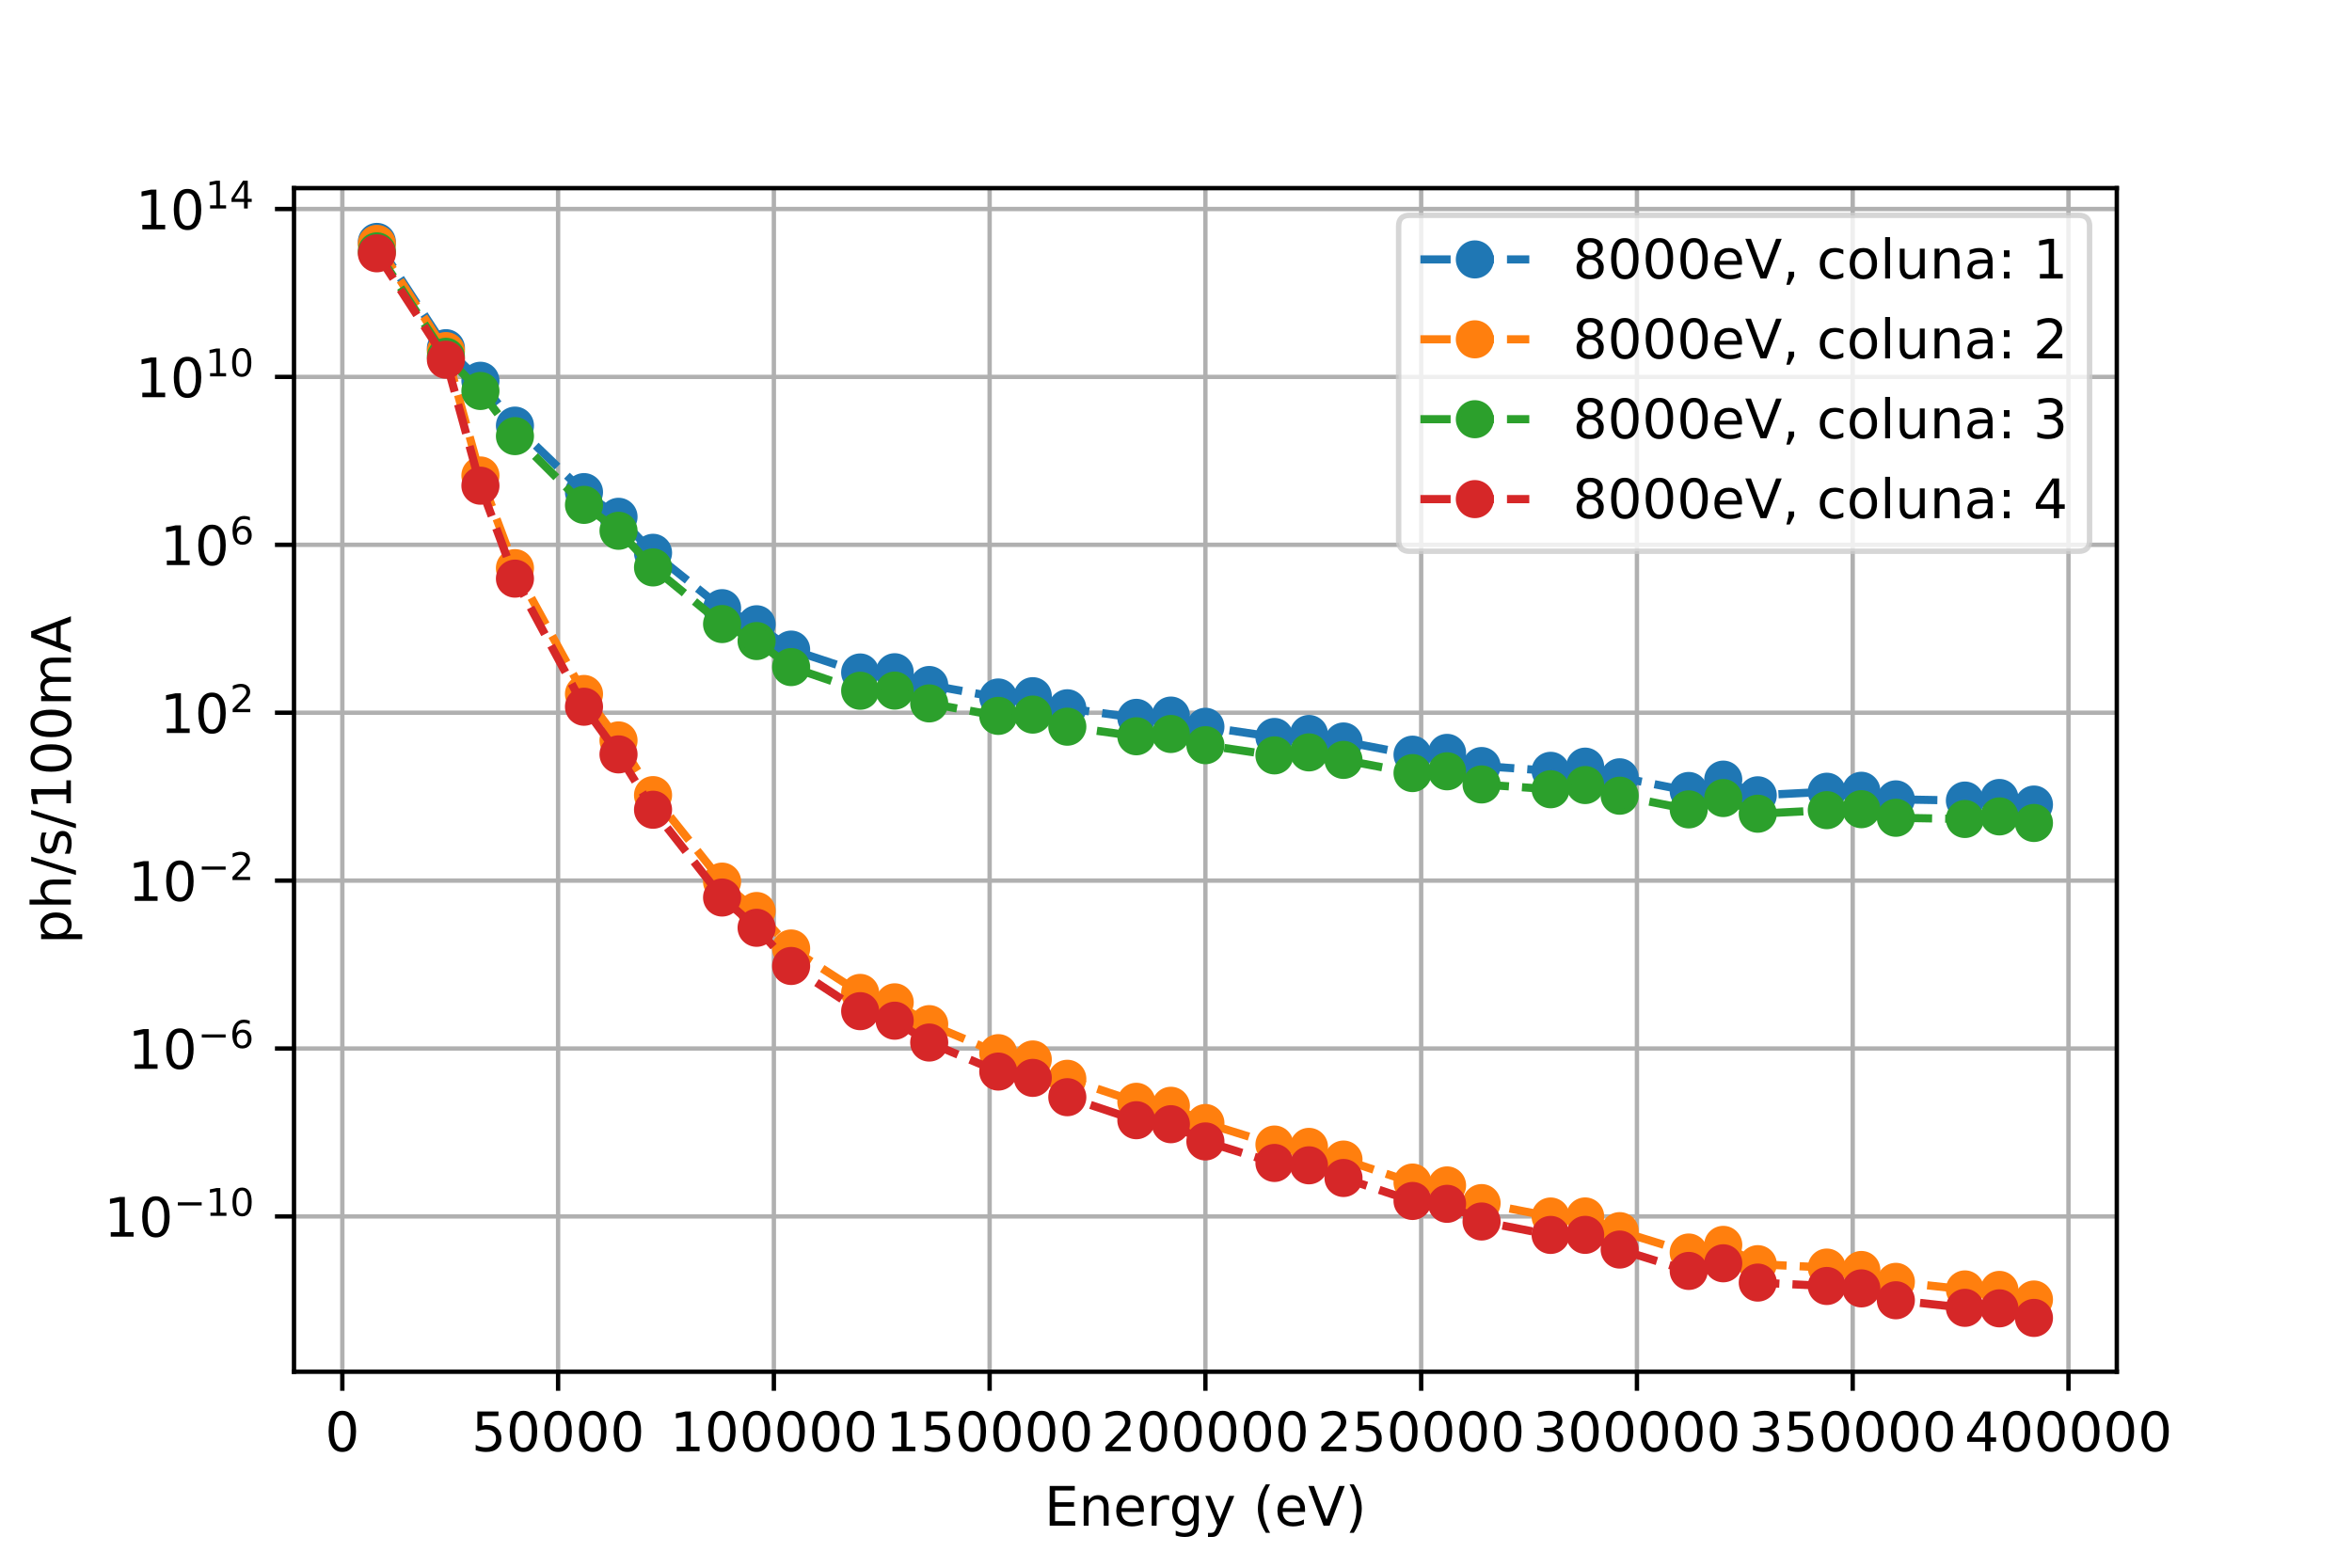 <?xml version="1.0" encoding="utf-8" standalone="no"?>
<!DOCTYPE svg PUBLIC "-//W3C//DTD SVG 1.1//EN"
  "http://www.w3.org/Graphics/SVG/1.1/DTD/svg11.dtd">
<!-- Created with matplotlib (http://matplotlib.org/) -->
<svg height="288pt" version="1.1" viewBox="0 0 432 288" width="432pt" xmlns="http://www.w3.org/2000/svg" xmlns:xlink="http://www.w3.org/1999/xlink">
 <defs>
  <style type="text/css">
*{stroke-linecap:butt;stroke-linejoin:round;}
  </style>
 </defs>
 <g id="figure_1">
  <g id="patch_1">
   <path d="M 0 288 
L 432 288 
L 432 0 
L 0 0 
z
" style="fill:#ffffff;"/>
  </g>
  <g id="axes_1">
   <g id="patch_2">
    <path d="M 54 252 
L 388.8 252 
L 388.8 34.56 
L 54 34.56 
z
" style="fill:#ffffff;"/>
   </g>
   <g id="matplotlib.axis_1">
    <g id="xtick_1">
     <g id="line2d_1">
      <path clip-path="url(#p09831500e2)" d="M 62.877 252 
L 62.877 34.56 
" style="fill:none;stroke:#b0b0b0;stroke-linecap:square;stroke-width:0.8;"/>
     </g>
     <g id="line2d_2">
      <defs>
       <path d="M 0 0 
L 0 3.5 
" id="m704b34901a" style="stroke:#000000;stroke-width:0.8;"/>
      </defs>
      <g>
       <use style="stroke:#000000;stroke-width:0.8;" x="62.877" xlink:href="#m704b34901a" y="252"/>
      </g>
     </g>
     <g id="text_1">
      <!-- 0 -->
      <defs>
       <path d="M 31.781 66.406 
Q 24.172 66.406 20.328 58.906 
Q 16.5 51.422 16.5 36.375 
Q 16.5 21.391 20.328 13.891 
Q 24.172 6.391 31.781 6.391 
Q 39.453 6.391 43.281 13.891 
Q 47.125 21.391 47.125 36.375 
Q 47.125 51.422 43.281 58.906 
Q 39.453 66.406 31.781 66.406 
z
M 31.781 74.219 
Q 44.047 74.219 50.516 64.516 
Q 56.984 54.828 56.984 36.375 
Q 56.984 17.969 50.516 8.266 
Q 44.047 -1.422 31.781 -1.422 
Q 19.531 -1.422 13.062 8.266 
Q 6.594 17.969 6.594 36.375 
Q 6.594 54.828 13.062 64.516 
Q 19.531 74.219 31.781 74.219 
z
" id="DejaVuSans-30"/>
      </defs>
      <g transform="translate(59.696 266.598)scale(0.1 -0.1)">
       <use xlink:href="#DejaVuSans-30"/>
      </g>
     </g>
    </g>
    <g id="xtick_2">
     <g id="line2d_3">
      <path clip-path="url(#p09831500e2)" d="M 102.508 252 
L 102.508 34.56 
" style="fill:none;stroke:#b0b0b0;stroke-linecap:square;stroke-width:0.8;"/>
     </g>
     <g id="line2d_4">
      <g>
       <use style="stroke:#000000;stroke-width:0.8;" x="102.508" xlink:href="#m704b34901a" y="252"/>
      </g>
     </g>
     <g id="text_2">
      <!-- 50000 -->
      <defs>
       <path d="M 10.797 72.906 
L 49.516 72.906 
L 49.516 64.594 
L 19.828 64.594 
L 19.828 46.734 
Q 21.969 47.469 24.109 47.828 
Q 26.266 48.188 28.422 48.188 
Q 40.625 48.188 47.75 41.5 
Q 54.891 34.812 54.891 23.391 
Q 54.891 11.625 47.562 5.094 
Q 40.234 -1.422 26.906 -1.422 
Q 22.312 -1.422 17.547 -0.641 
Q 12.797 0.141 7.719 1.703 
L 7.719 11.625 
Q 12.109 9.234 16.797 8.062 
Q 21.484 6.891 26.703 6.891 
Q 35.156 6.891 40.078 11.328 
Q 45.016 15.766 45.016 23.391 
Q 45.016 31 40.078 35.438 
Q 35.156 39.891 26.703 39.891 
Q 22.75 39.891 18.812 39.016 
Q 14.891 38.141 10.797 36.281 
z
" id="DejaVuSans-35"/>
      </defs>
      <g transform="translate(86.602 266.598)scale(0.1 -0.1)">
       <use xlink:href="#DejaVuSans-35"/>
       <use x="63.623" xlink:href="#DejaVuSans-30"/>
       <use x="127.246" xlink:href="#DejaVuSans-30"/>
       <use x="190.869" xlink:href="#DejaVuSans-30"/>
       <use x="254.492" xlink:href="#DejaVuSans-30"/>
      </g>
     </g>
    </g>
    <g id="xtick_3">
     <g id="line2d_5">
      <path clip-path="url(#p09831500e2)" d="M 142.139 252 
L 142.139 34.56 
" style="fill:none;stroke:#b0b0b0;stroke-linecap:square;stroke-width:0.8;"/>
     </g>
     <g id="line2d_6">
      <g>
       <use style="stroke:#000000;stroke-width:0.8;" x="142.139" xlink:href="#m704b34901a" y="252"/>
      </g>
     </g>
     <g id="text_3">
      <!-- 100000 -->
      <defs>
       <path d="M 12.406 8.297 
L 28.516 8.297 
L 28.516 63.922 
L 10.984 60.406 
L 10.984 69.391 
L 28.422 72.906 
L 38.281 72.906 
L 38.281 8.297 
L 54.391 8.297 
L 54.391 0 
L 12.406 0 
z
" id="DejaVuSans-31"/>
      </defs>
      <g transform="translate(123.051 266.598)scale(0.1 -0.1)">
       <use xlink:href="#DejaVuSans-31"/>
       <use x="63.623" xlink:href="#DejaVuSans-30"/>
       <use x="127.246" xlink:href="#DejaVuSans-30"/>
       <use x="190.869" xlink:href="#DejaVuSans-30"/>
       <use x="254.492" xlink:href="#DejaVuSans-30"/>
       <use x="318.115" xlink:href="#DejaVuSans-30"/>
      </g>
     </g>
    </g>
    <g id="xtick_4">
     <g id="line2d_7">
      <path clip-path="url(#p09831500e2)" d="M 181.769 252 
L 181.769 34.56 
" style="fill:none;stroke:#b0b0b0;stroke-linecap:square;stroke-width:0.8;"/>
     </g>
     <g id="line2d_8">
      <g>
       <use style="stroke:#000000;stroke-width:0.8;" x="181.769" xlink:href="#m704b34901a" y="252"/>
      </g>
     </g>
     <g id="text_4">
      <!-- 150000 -->
      <g transform="translate(162.682 266.598)scale(0.1 -0.1)">
       <use xlink:href="#DejaVuSans-31"/>
       <use x="63.623" xlink:href="#DejaVuSans-35"/>
       <use x="127.246" xlink:href="#DejaVuSans-30"/>
       <use x="190.869" xlink:href="#DejaVuSans-30"/>
       <use x="254.492" xlink:href="#DejaVuSans-30"/>
       <use x="318.115" xlink:href="#DejaVuSans-30"/>
      </g>
     </g>
    </g>
    <g id="xtick_5">
     <g id="line2d_9">
      <path clip-path="url(#p09831500e2)" d="M 221.4 252 
L 221.4 34.56 
" style="fill:none;stroke:#b0b0b0;stroke-linecap:square;stroke-width:0.8;"/>
     </g>
     <g id="line2d_10">
      <g>
       <use style="stroke:#000000;stroke-width:0.8;" x="221.4" xlink:href="#m704b34901a" y="252"/>
      </g>
     </g>
     <g id="text_5">
      <!-- 200000 -->
      <defs>
       <path d="M 19.188 8.297 
L 53.609 8.297 
L 53.609 0 
L 7.328 0 
L 7.328 8.297 
Q 12.938 14.109 22.625 23.891 
Q 32.328 33.688 34.812 36.531 
Q 39.547 41.844 41.422 45.531 
Q 43.312 49.219 43.312 52.781 
Q 43.312 58.594 39.234 62.25 
Q 35.156 65.922 28.609 65.922 
Q 23.969 65.922 18.812 64.312 
Q 13.672 62.703 7.812 59.422 
L 7.812 69.391 
Q 13.766 71.781 18.938 73 
Q 24.125 74.219 28.422 74.219 
Q 39.75 74.219 46.484 68.547 
Q 53.219 62.891 53.219 53.422 
Q 53.219 48.922 51.531 44.891 
Q 49.859 40.875 45.406 35.406 
Q 44.188 33.984 37.641 27.219 
Q 31.109 20.453 19.188 8.297 
z
" id="DejaVuSans-32"/>
      </defs>
      <g transform="translate(202.312 266.598)scale(0.1 -0.1)">
       <use xlink:href="#DejaVuSans-32"/>
       <use x="63.623" xlink:href="#DejaVuSans-30"/>
       <use x="127.246" xlink:href="#DejaVuSans-30"/>
       <use x="190.869" xlink:href="#DejaVuSans-30"/>
       <use x="254.492" xlink:href="#DejaVuSans-30"/>
       <use x="318.115" xlink:href="#DejaVuSans-30"/>
      </g>
     </g>
    </g>
    <g id="xtick_6">
     <g id="line2d_11">
      <path clip-path="url(#p09831500e2)" d="M 261.031 252 
L 261.031 34.56 
" style="fill:none;stroke:#b0b0b0;stroke-linecap:square;stroke-width:0.8;"/>
     </g>
     <g id="line2d_12">
      <g>
       <use style="stroke:#000000;stroke-width:0.8;" x="261.031" xlink:href="#m704b34901a" y="252"/>
      </g>
     </g>
     <g id="text_6">
      <!-- 250000 -->
      <g transform="translate(241.943 266.598)scale(0.1 -0.1)">
       <use xlink:href="#DejaVuSans-32"/>
       <use x="63.623" xlink:href="#DejaVuSans-35"/>
       <use x="127.246" xlink:href="#DejaVuSans-30"/>
       <use x="190.869" xlink:href="#DejaVuSans-30"/>
       <use x="254.492" xlink:href="#DejaVuSans-30"/>
       <use x="318.115" xlink:href="#DejaVuSans-30"/>
      </g>
     </g>
    </g>
    <g id="xtick_7">
     <g id="line2d_13">
      <path clip-path="url(#p09831500e2)" d="M 300.661 252 
L 300.661 34.56 
" style="fill:none;stroke:#b0b0b0;stroke-linecap:square;stroke-width:0.8;"/>
     </g>
     <g id="line2d_14">
      <g>
       <use style="stroke:#000000;stroke-width:0.8;" x="300.661" xlink:href="#m704b34901a" y="252"/>
      </g>
     </g>
     <g id="text_7">
      <!-- 300000 -->
      <defs>
       <path d="M 40.578 39.312 
Q 47.656 37.797 51.625 33 
Q 55.609 28.219 55.609 21.188 
Q 55.609 10.406 48.188 4.484 
Q 40.766 -1.422 27.094 -1.422 
Q 22.516 -1.422 17.656 -0.516 
Q 12.797 0.391 7.625 2.203 
L 7.625 11.719 
Q 11.719 9.328 16.594 8.109 
Q 21.484 6.891 26.812 6.891 
Q 36.078 6.891 40.938 10.547 
Q 45.797 14.203 45.797 21.188 
Q 45.797 27.641 41.281 31.266 
Q 36.766 34.906 28.719 34.906 
L 20.219 34.906 
L 20.219 43.016 
L 29.109 43.016 
Q 36.375 43.016 40.234 45.922 
Q 44.094 48.828 44.094 54.297 
Q 44.094 59.906 40.109 62.906 
Q 36.141 65.922 28.719 65.922 
Q 24.656 65.922 20.016 65.031 
Q 15.375 64.156 9.812 62.312 
L 9.812 71.094 
Q 15.438 72.656 20.344 73.438 
Q 25.25 74.219 29.594 74.219 
Q 40.828 74.219 47.359 69.109 
Q 53.906 64.016 53.906 55.328 
Q 53.906 49.266 50.438 45.094 
Q 46.969 40.922 40.578 39.312 
z
" id="DejaVuSans-33"/>
      </defs>
      <g transform="translate(281.574 266.598)scale(0.1 -0.1)">
       <use xlink:href="#DejaVuSans-33"/>
       <use x="63.623" xlink:href="#DejaVuSans-30"/>
       <use x="127.246" xlink:href="#DejaVuSans-30"/>
       <use x="190.869" xlink:href="#DejaVuSans-30"/>
       <use x="254.492" xlink:href="#DejaVuSans-30"/>
       <use x="318.115" xlink:href="#DejaVuSans-30"/>
      </g>
     </g>
    </g>
    <g id="xtick_8">
     <g id="line2d_15">
      <path clip-path="url(#p09831500e2)" d="M 340.292 252 
L 340.292 34.56 
" style="fill:none;stroke:#b0b0b0;stroke-linecap:square;stroke-width:0.8;"/>
     </g>
     <g id="line2d_16">
      <g>
       <use style="stroke:#000000;stroke-width:0.8;" x="340.292" xlink:href="#m704b34901a" y="252"/>
      </g>
     </g>
     <g id="text_8">
      <!-- 350000 -->
      <g transform="translate(321.205 266.598)scale(0.1 -0.1)">
       <use xlink:href="#DejaVuSans-33"/>
       <use x="63.623" xlink:href="#DejaVuSans-35"/>
       <use x="127.246" xlink:href="#DejaVuSans-30"/>
       <use x="190.869" xlink:href="#DejaVuSans-30"/>
       <use x="254.492" xlink:href="#DejaVuSans-30"/>
       <use x="318.115" xlink:href="#DejaVuSans-30"/>
      </g>
     </g>
    </g>
    <g id="xtick_9">
     <g id="line2d_17">
      <path clip-path="url(#p09831500e2)" d="M 379.923 252 
L 379.923 34.56 
" style="fill:none;stroke:#b0b0b0;stroke-linecap:square;stroke-width:0.8;"/>
     </g>
     <g id="line2d_18">
      <g>
       <use style="stroke:#000000;stroke-width:0.8;" x="379.923" xlink:href="#m704b34901a" y="252"/>
      </g>
     </g>
     <g id="text_9">
      <!-- 400000 -->
      <defs>
       <path d="M 37.797 64.312 
L 12.891 25.391 
L 37.797 25.391 
z
M 35.203 72.906 
L 47.609 72.906 
L 47.609 25.391 
L 58.016 25.391 
L 58.016 17.188 
L 47.609 17.188 
L 47.609 0 
L 37.797 0 
L 37.797 17.188 
L 4.891 17.188 
L 4.891 26.703 
z
" id="DejaVuSans-34"/>
      </defs>
      <g transform="translate(360.835 266.598)scale(0.1 -0.1)">
       <use xlink:href="#DejaVuSans-34"/>
       <use x="63.623" xlink:href="#DejaVuSans-30"/>
       <use x="127.246" xlink:href="#DejaVuSans-30"/>
       <use x="190.869" xlink:href="#DejaVuSans-30"/>
       <use x="254.492" xlink:href="#DejaVuSans-30"/>
       <use x="318.115" xlink:href="#DejaVuSans-30"/>
      </g>
     </g>
    </g>
    <g id="text_10">
     <!-- Energy (eV) -->
     <defs>
      <path d="M 9.812 72.906 
L 55.906 72.906 
L 55.906 64.594 
L 19.672 64.594 
L 19.672 43.016 
L 54.391 43.016 
L 54.391 34.719 
L 19.672 34.719 
L 19.672 8.297 
L 56.781 8.297 
L 56.781 0 
L 9.812 0 
z
" id="DejaVuSans-45"/>
      <path d="M 54.891 33.016 
L 54.891 0 
L 45.906 0 
L 45.906 32.719 
Q 45.906 40.484 42.875 44.328 
Q 39.844 48.188 33.797 48.188 
Q 26.516 48.188 22.312 43.547 
Q 18.109 38.922 18.109 30.906 
L 18.109 0 
L 9.078 0 
L 9.078 54.688 
L 18.109 54.688 
L 18.109 46.188 
Q 21.344 51.125 25.703 53.562 
Q 30.078 56 35.797 56 
Q 45.219 56 50.047 50.172 
Q 54.891 44.344 54.891 33.016 
z
" id="DejaVuSans-6e"/>
      <path d="M 56.203 29.594 
L 56.203 25.203 
L 14.891 25.203 
Q 15.484 15.922 20.484 11.062 
Q 25.484 6.203 34.422 6.203 
Q 39.594 6.203 44.453 7.469 
Q 49.312 8.734 54.109 11.281 
L 54.109 2.781 
Q 49.266 0.734 44.188 -0.344 
Q 39.109 -1.422 33.891 -1.422 
Q 20.797 -1.422 13.156 6.188 
Q 5.516 13.812 5.516 26.812 
Q 5.516 40.234 12.766 48.109 
Q 20.016 56 32.328 56 
Q 43.359 56 49.781 48.891 
Q 56.203 41.797 56.203 29.594 
z
M 47.219 32.234 
Q 47.125 39.594 43.094 43.984 
Q 39.062 48.391 32.422 48.391 
Q 24.906 48.391 20.391 44.141 
Q 15.875 39.891 15.188 32.172 
z
" id="DejaVuSans-65"/>
      <path d="M 41.109 46.297 
Q 39.594 47.172 37.812 47.578 
Q 36.031 48 33.891 48 
Q 26.266 48 22.188 43.047 
Q 18.109 38.094 18.109 28.812 
L 18.109 0 
L 9.078 0 
L 9.078 54.688 
L 18.109 54.688 
L 18.109 46.188 
Q 20.953 51.172 25.484 53.578 
Q 30.031 56 36.531 56 
Q 37.453 56 38.578 55.875 
Q 39.703 55.766 41.062 55.516 
z
" id="DejaVuSans-72"/>
      <path d="M 45.406 27.984 
Q 45.406 37.75 41.375 43.109 
Q 37.359 48.484 30.078 48.484 
Q 22.859 48.484 18.828 43.109 
Q 14.797 37.75 14.797 27.984 
Q 14.797 18.266 18.828 12.891 
Q 22.859 7.516 30.078 7.516 
Q 37.359 7.516 41.375 12.891 
Q 45.406 18.266 45.406 27.984 
z
M 54.391 6.781 
Q 54.391 -7.172 48.188 -13.984 
Q 42 -20.797 29.203 -20.797 
Q 24.469 -20.797 20.266 -20.094 
Q 16.062 -19.391 12.109 -17.922 
L 12.109 -9.188 
Q 16.062 -11.328 19.922 -12.344 
Q 23.781 -13.375 27.781 -13.375 
Q 36.625 -13.375 41.016 -8.766 
Q 45.406 -4.156 45.406 5.172 
L 45.406 9.625 
Q 42.625 4.781 38.281 2.391 
Q 33.938 0 27.875 0 
Q 17.828 0 11.672 7.656 
Q 5.516 15.328 5.516 27.984 
Q 5.516 40.672 11.672 48.328 
Q 17.828 56 27.875 56 
Q 33.938 56 38.281 53.609 
Q 42.625 51.219 45.406 46.391 
L 45.406 54.688 
L 54.391 54.688 
z
" id="DejaVuSans-67"/>
      <path d="M 32.172 -5.078 
Q 28.375 -14.844 24.75 -17.812 
Q 21.141 -20.797 15.094 -20.797 
L 7.906 -20.797 
L 7.906 -13.281 
L 13.188 -13.281 
Q 16.891 -13.281 18.938 -11.516 
Q 21 -9.766 23.484 -3.219 
L 25.094 0.875 
L 2.984 54.688 
L 12.5 54.688 
L 29.594 11.922 
L 46.688 54.688 
L 56.203 54.688 
z
" id="DejaVuSans-79"/>
      <path id="DejaVuSans-20"/>
      <path d="M 31 75.875 
Q 24.469 64.656 21.281 53.656 
Q 18.109 42.672 18.109 31.391 
Q 18.109 20.125 21.312 9.062 
Q 24.516 -2 31 -13.188 
L 23.188 -13.188 
Q 15.875 -1.703 12.234 9.375 
Q 8.594 20.453 8.594 31.391 
Q 8.594 42.281 12.203 53.312 
Q 15.828 64.359 23.188 75.875 
z
" id="DejaVuSans-28"/>
      <path d="M 28.609 0 
L 0.781 72.906 
L 11.078 72.906 
L 34.188 11.531 
L 57.328 72.906 
L 67.578 72.906 
L 39.797 0 
z
" id="DejaVuSans-56"/>
      <path d="M 8.016 75.875 
L 15.828 75.875 
Q 23.141 64.359 26.781 53.312 
Q 30.422 42.281 30.422 31.391 
Q 30.422 20.453 26.781 9.375 
Q 23.141 -1.703 15.828 -13.188 
L 8.016 -13.188 
Q 14.5 -2 17.703 9.062 
Q 20.906 20.125 20.906 31.391 
Q 20.906 42.672 17.703 53.656 
Q 14.5 64.656 8.016 75.875 
z
" id="DejaVuSans-29"/>
     </defs>
     <g transform="translate(191.82 280.277)scale(0.1 -0.1)">
      <use xlink:href="#DejaVuSans-45"/>
      <use x="63.184" xlink:href="#DejaVuSans-6e"/>
      <use x="126.562" xlink:href="#DejaVuSans-65"/>
      <use x="188.086" xlink:href="#DejaVuSans-72"/>
      <use x="229.184" xlink:href="#DejaVuSans-67"/>
      <use x="292.66" xlink:href="#DejaVuSans-79"/>
      <use x="351.84" xlink:href="#DejaVuSans-20"/>
      <use x="383.627" xlink:href="#DejaVuSans-28"/>
      <use x="422.641" xlink:href="#DejaVuSans-65"/>
      <use x="484.164" xlink:href="#DejaVuSans-56"/>
      <use x="552.572" xlink:href="#DejaVuSans-29"/>
     </g>
    </g>
   </g>
   <g id="matplotlib.axis_2">
    <g id="ytick_1">
     <g id="line2d_19">
      <path clip-path="url(#p09831500e2)" d="M 54 223.468 
L 388.8 223.468 
" style="fill:none;stroke:#b0b0b0;stroke-linecap:square;stroke-width:0.8;"/>
     </g>
     <g id="line2d_20">
      <defs>
       <path d="M 0 0 
L -3.5 0 
" id="mff014c5df6" style="stroke:#000000;stroke-width:0.8;"/>
      </defs>
      <g>
       <use style="stroke:#000000;stroke-width:0.8;" x="54" xlink:href="#mff014c5df6" y="223.468"/>
      </g>
     </g>
     <g id="text_11">
      <!-- $\mathdefault{10^{-10}}$ -->
      <defs>
       <path d="M 10.594 35.5 
L 73.188 35.5 
L 73.188 27.203 
L 10.594 27.203 
z
" id="DejaVuSans-2212"/>
      </defs>
      <g transform="translate(19.1 227.267)scale(0.1 -0.1)">
       <use transform="translate(0 0.766)" xlink:href="#DejaVuSans-31"/>
       <use transform="translate(63.623 0.766)" xlink:href="#DejaVuSans-30"/>
       <use transform="translate(128.203 39.047)scale(0.7)" xlink:href="#DejaVuSans-2212"/>
       <use transform="translate(186.855 39.047)scale(0.7)" xlink:href="#DejaVuSans-31"/>
       <use transform="translate(231.392 39.047)scale(0.7)" xlink:href="#DejaVuSans-30"/>
      </g>
     </g>
    </g>
    <g id="ytick_2">
     <g id="line2d_21">
      <path clip-path="url(#p09831500e2)" d="M 54 192.623 
L 388.8 192.623 
" style="fill:none;stroke:#b0b0b0;stroke-linecap:square;stroke-width:0.8;"/>
     </g>
     <g id="line2d_22">
      <g>
       <use style="stroke:#000000;stroke-width:0.8;" x="54" xlink:href="#mff014c5df6" y="192.623"/>
      </g>
     </g>
     <g id="text_12">
      <!-- $\mathdefault{10^{-6}}$ -->
      <defs>
       <path d="M 33.016 40.375 
Q 26.375 40.375 22.484 35.828 
Q 18.609 31.297 18.609 23.391 
Q 18.609 15.531 22.484 10.953 
Q 26.375 6.391 33.016 6.391 
Q 39.656 6.391 43.531 10.953 
Q 47.406 15.531 47.406 23.391 
Q 47.406 31.297 43.531 35.828 
Q 39.656 40.375 33.016 40.375 
z
M 52.594 71.297 
L 52.594 62.312 
Q 48.875 64.062 45.094 64.984 
Q 41.312 65.922 37.594 65.922 
Q 27.828 65.922 22.672 59.328 
Q 17.531 52.734 16.797 39.406 
Q 19.672 43.656 24.016 45.922 
Q 28.375 48.188 33.594 48.188 
Q 44.578 48.188 50.953 41.516 
Q 57.328 34.859 57.328 23.391 
Q 57.328 12.156 50.688 5.359 
Q 44.047 -1.422 33.016 -1.422 
Q 20.359 -1.422 13.672 8.266 
Q 6.984 17.969 6.984 36.375 
Q 6.984 53.656 15.188 63.938 
Q 23.391 74.219 37.203 74.219 
Q 40.922 74.219 44.703 73.484 
Q 48.484 72.75 52.594 71.297 
z
" id="DejaVuSans-36"/>
      </defs>
      <g transform="translate(23.5 196.422)scale(0.1 -0.1)">
       <use transform="translate(0 0.766)" xlink:href="#DejaVuSans-31"/>
       <use transform="translate(63.623 0.766)" xlink:href="#DejaVuSans-30"/>
       <use transform="translate(128.203 39.047)scale(0.7)" xlink:href="#DejaVuSans-2212"/>
       <use transform="translate(186.855 39.047)scale(0.7)" xlink:href="#DejaVuSans-36"/>
      </g>
     </g>
    </g>
    <g id="ytick_3">
     <g id="line2d_23">
      <path clip-path="url(#p09831500e2)" d="M 54 161.778 
L 388.8 161.778 
" style="fill:none;stroke:#b0b0b0;stroke-linecap:square;stroke-width:0.8;"/>
     </g>
     <g id="line2d_24">
      <g>
       <use style="stroke:#000000;stroke-width:0.8;" x="54" xlink:href="#mff014c5df6" y="161.778"/>
      </g>
     </g>
     <g id="text_13">
      <!-- $\mathdefault{10^{-2}}$ -->
      <g transform="translate(23.5 165.577)scale(0.1 -0.1)">
       <use transform="translate(0 0.766)" xlink:href="#DejaVuSans-31"/>
       <use transform="translate(63.623 0.766)" xlink:href="#DejaVuSans-30"/>
       <use transform="translate(128.203 39.047)scale(0.7)" xlink:href="#DejaVuSans-2212"/>
       <use transform="translate(186.855 39.047)scale(0.7)" xlink:href="#DejaVuSans-32"/>
      </g>
     </g>
    </g>
    <g id="ytick_4">
     <g id="line2d_25">
      <path clip-path="url(#p09831500e2)" d="M 54 130.933 
L 388.8 130.933 
" style="fill:none;stroke:#b0b0b0;stroke-linecap:square;stroke-width:0.8;"/>
     </g>
     <g id="line2d_26">
      <g>
       <use style="stroke:#000000;stroke-width:0.8;" x="54" xlink:href="#mff014c5df6" y="130.933"/>
      </g>
     </g>
     <g id="text_14">
      <!-- $\mathdefault{10^{2}}$ -->
      <g transform="translate(29.4 134.732)scale(0.1 -0.1)">
       <use transform="translate(0 0.766)" xlink:href="#DejaVuSans-31"/>
       <use transform="translate(63.623 0.766)" xlink:href="#DejaVuSans-30"/>
       <use transform="translate(128.203 39.047)scale(0.7)" xlink:href="#DejaVuSans-32"/>
      </g>
     </g>
    </g>
    <g id="ytick_5">
     <g id="line2d_27">
      <path clip-path="url(#p09831500e2)" d="M 54 100.088 
L 388.8 100.088 
" style="fill:none;stroke:#b0b0b0;stroke-linecap:square;stroke-width:0.8;"/>
     </g>
     <g id="line2d_28">
      <g>
       <use style="stroke:#000000;stroke-width:0.8;" x="54" xlink:href="#mff014c5df6" y="100.088"/>
      </g>
     </g>
     <g id="text_15">
      <!-- $\mathdefault{10^{6}}$ -->
      <g transform="translate(29.4 103.887)scale(0.1 -0.1)">
       <use transform="translate(0 0.766)" xlink:href="#DejaVuSans-31"/>
       <use transform="translate(63.623 0.766)" xlink:href="#DejaVuSans-30"/>
       <use transform="translate(128.203 39.047)scale(0.7)" xlink:href="#DejaVuSans-36"/>
      </g>
     </g>
    </g>
    <g id="ytick_6">
     <g id="line2d_29">
      <path clip-path="url(#p09831500e2)" d="M 54 69.243 
L 388.8 69.243 
" style="fill:none;stroke:#b0b0b0;stroke-linecap:square;stroke-width:0.8;"/>
     </g>
     <g id="line2d_30">
      <g>
       <use style="stroke:#000000;stroke-width:0.8;" x="54" xlink:href="#mff014c5df6" y="69.243"/>
      </g>
     </g>
     <g id="text_16">
      <!-- $\mathdefault{10^{10}}$ -->
      <g transform="translate(24.9 73.042)scale(0.1 -0.1)">
       <use transform="translate(0 0.766)" xlink:href="#DejaVuSans-31"/>
       <use transform="translate(63.623 0.766)" xlink:href="#DejaVuSans-30"/>
       <use transform="translate(128.203 39.047)scale(0.7)" xlink:href="#DejaVuSans-31"/>
       <use transform="translate(172.739 39.047)scale(0.7)" xlink:href="#DejaVuSans-30"/>
      </g>
     </g>
    </g>
    <g id="ytick_7">
     <g id="line2d_31">
      <path clip-path="url(#p09831500e2)" d="M 54 38.398 
L 388.8 38.398 
" style="fill:none;stroke:#b0b0b0;stroke-linecap:square;stroke-width:0.8;"/>
     </g>
     <g id="line2d_32">
      <g>
       <use style="stroke:#000000;stroke-width:0.8;" x="54" xlink:href="#mff014c5df6" y="38.398"/>
      </g>
     </g>
     <g id="text_17">
      <!-- $\mathdefault{10^{14}}$ -->
      <g transform="translate(24.9 42.197)scale(0.1 -0.1)">
       <use transform="translate(0 0.684)" xlink:href="#DejaVuSans-31"/>
       <use transform="translate(63.623 0.684)" xlink:href="#DejaVuSans-30"/>
       <use transform="translate(128.203 38.966)scale(0.7)" xlink:href="#DejaVuSans-31"/>
       <use transform="translate(172.739 38.966)scale(0.7)" xlink:href="#DejaVuSans-34"/>
      </g>
     </g>
    </g>
    <g id="text_18">
     <!-- ph/s/100mA -->
     <defs>
      <path d="M 18.109 8.203 
L 18.109 -20.797 
L 9.078 -20.797 
L 9.078 54.688 
L 18.109 54.688 
L 18.109 46.391 
Q 20.953 51.266 25.266 53.625 
Q 29.594 56 35.594 56 
Q 45.562 56 51.781 48.094 
Q 58.016 40.188 58.016 27.297 
Q 58.016 14.406 51.781 6.484 
Q 45.562 -1.422 35.594 -1.422 
Q 29.594 -1.422 25.266 0.953 
Q 20.953 3.328 18.109 8.203 
z
M 48.688 27.297 
Q 48.688 37.203 44.609 42.844 
Q 40.531 48.484 33.406 48.484 
Q 26.266 48.484 22.188 42.844 
Q 18.109 37.203 18.109 27.297 
Q 18.109 17.391 22.188 11.75 
Q 26.266 6.109 33.406 6.109 
Q 40.531 6.109 44.609 11.75 
Q 48.688 17.391 48.688 27.297 
z
" id="DejaVuSans-70"/>
      <path d="M 54.891 33.016 
L 54.891 0 
L 45.906 0 
L 45.906 32.719 
Q 45.906 40.484 42.875 44.328 
Q 39.844 48.188 33.797 48.188 
Q 26.516 48.188 22.312 43.547 
Q 18.109 38.922 18.109 30.906 
L 18.109 0 
L 9.078 0 
L 9.078 75.984 
L 18.109 75.984 
L 18.109 46.188 
Q 21.344 51.125 25.703 53.562 
Q 30.078 56 35.797 56 
Q 45.219 56 50.047 50.172 
Q 54.891 44.344 54.891 33.016 
z
" id="DejaVuSans-68"/>
      <path d="M 25.391 72.906 
L 33.688 72.906 
L 8.297 -9.281 
L 0 -9.281 
z
" id="DejaVuSans-2f"/>
      <path d="M 44.281 53.078 
L 44.281 44.578 
Q 40.484 46.531 36.375 47.5 
Q 32.281 48.484 27.875 48.484 
Q 21.188 48.484 17.844 46.438 
Q 14.5 44.391 14.5 40.281 
Q 14.5 37.156 16.891 35.375 
Q 19.281 33.594 26.516 31.984 
L 29.594 31.297 
Q 39.156 29.25 43.188 25.516 
Q 47.219 21.781 47.219 15.094 
Q 47.219 7.469 41.188 3.016 
Q 35.156 -1.422 24.609 -1.422 
Q 20.219 -1.422 15.453 -0.562 
Q 10.688 0.297 5.422 2 
L 5.422 11.281 
Q 10.406 8.688 15.234 7.391 
Q 20.062 6.109 24.812 6.109 
Q 31.156 6.109 34.562 8.281 
Q 37.984 10.453 37.984 14.406 
Q 37.984 18.062 35.516 20.016 
Q 33.062 21.969 24.703 23.781 
L 21.578 24.516 
Q 13.234 26.266 9.516 29.906 
Q 5.812 33.547 5.812 39.891 
Q 5.812 47.609 11.281 51.797 
Q 16.75 56 26.812 56 
Q 31.781 56 36.172 55.266 
Q 40.578 54.547 44.281 53.078 
z
" id="DejaVuSans-73"/>
      <path d="M 52 44.188 
Q 55.375 50.25 60.062 53.125 
Q 64.75 56 71.094 56 
Q 79.641 56 84.281 50.016 
Q 88.922 44.047 88.922 33.016 
L 88.922 0 
L 79.891 0 
L 79.891 32.719 
Q 79.891 40.578 77.094 44.375 
Q 74.312 48.188 68.609 48.188 
Q 61.625 48.188 57.562 43.547 
Q 53.516 38.922 53.516 30.906 
L 53.516 0 
L 44.484 0 
L 44.484 32.719 
Q 44.484 40.625 41.703 44.406 
Q 38.922 48.188 33.109 48.188 
Q 26.219 48.188 22.156 43.531 
Q 18.109 38.875 18.109 30.906 
L 18.109 0 
L 9.078 0 
L 9.078 54.688 
L 18.109 54.688 
L 18.109 46.188 
Q 21.188 51.219 25.484 53.609 
Q 29.781 56 35.688 56 
Q 41.656 56 45.828 52.969 
Q 50 49.953 52 44.188 
z
" id="DejaVuSans-6d"/>
      <path d="M 34.188 63.188 
L 20.797 26.906 
L 47.609 26.906 
z
M 28.609 72.906 
L 39.797 72.906 
L 67.578 0 
L 57.328 0 
L 50.688 18.703 
L 17.828 18.703 
L 11.188 0 
L 0.781 0 
z
" id="DejaVuSans-41"/>
     </defs>
     <g transform="translate(13.02 173.431)rotate(-90)scale(0.1 -0.1)">
      <use xlink:href="#DejaVuSans-70"/>
      <use x="63.477" xlink:href="#DejaVuSans-68"/>
      <use x="126.855" xlink:href="#DejaVuSans-2f"/>
      <use x="160.547" xlink:href="#DejaVuSans-73"/>
      <use x="212.646" xlink:href="#DejaVuSans-2f"/>
      <use x="246.338" xlink:href="#DejaVuSans-31"/>
      <use x="309.961" xlink:href="#DejaVuSans-30"/>
      <use x="373.584" xlink:href="#DejaVuSans-30"/>
      <use x="437.207" xlink:href="#DejaVuSans-6d"/>
      <use x="534.619" xlink:href="#DejaVuSans-41"/>
     </g>
    </g>
   </g>
   <g id="line2d_33">
    <path clip-path="url(#p09831500e2)" d="M 69.218 44.444 
L 81.9 63.966 
L 88.241 69.952 
L 94.582 78.193 
L 107.264 90.407 
L 113.605 94.942 
L 119.945 101.556 
L 132.627 111.726 
L 138.968 114.684 
L 145.309 119.338 
L 157.991 123.541 
L 164.332 123.497 
L 170.673 125.844 
L 183.355 128.136 
L 189.695 127.897 
L 196.036 130.12 
L 208.718 131.878 
L 215.059 131.459 
L 221.4 133.519 
L 234.082 135.389 
L 240.423 134.839 
L 246.764 136.219 
L 259.445 138.643 
L 265.786 138.313 
L 272.127 140.729 
L 284.809 141.609 
L 291.15 140.84 
L 297.491 142.8 
L 310.173 145.312 
L 316.514 143.226 
L 322.855 146.106 
L 335.536 145.451 
L 341.877 145.274 
L 348.218 146.852 
L 360.9 147.073 
L 367.241 146.598 
L 373.582 147.806 
" style="fill:none;stroke:#1f77b4;stroke-dasharray:5.55,2.4;stroke-dashoffset:0;stroke-width:1.5;"/>
    <defs>
     <path d="M 0 3 
C 0.796 3 1.559 2.684 2.121 2.121 
C 2.684 1.559 3 0.796 3 0 
C 3 -0.796 2.684 -1.559 2.121 -2.121 
C 1.559 -2.684 0.796 -3 0 -3 
C -0.796 -3 -1.559 -2.684 -2.121 -2.121 
C -2.684 -1.559 -3 -0.796 -3 0 
C -3 0.796 -2.684 1.559 -2.121 2.121 
C -1.559 2.684 -0.796 3 0 3 
z
" id="m844699b32c" style="stroke:#1f77b4;"/>
    </defs>
    <g clip-path="url(#p09831500e2)">
     <use style="fill:#1f77b4;stroke:#1f77b4;" x="69.218" xlink:href="#m844699b32c" y="44.444"/>
     <use style="fill:#1f77b4;stroke:#1f77b4;" x="81.9" xlink:href="#m844699b32c" y="63.966"/>
     <use style="fill:#1f77b4;stroke:#1f77b4;" x="88.241" xlink:href="#m844699b32c" y="69.952"/>
     <use style="fill:#1f77b4;stroke:#1f77b4;" x="94.582" xlink:href="#m844699b32c" y="78.193"/>
     <use style="fill:#1f77b4;stroke:#1f77b4;" x="107.264" xlink:href="#m844699b32c" y="90.407"/>
     <use style="fill:#1f77b4;stroke:#1f77b4;" x="113.605" xlink:href="#m844699b32c" y="94.942"/>
     <use style="fill:#1f77b4;stroke:#1f77b4;" x="119.945" xlink:href="#m844699b32c" y="101.556"/>
     <use style="fill:#1f77b4;stroke:#1f77b4;" x="132.627" xlink:href="#m844699b32c" y="111.726"/>
     <use style="fill:#1f77b4;stroke:#1f77b4;" x="138.968" xlink:href="#m844699b32c" y="114.684"/>
     <use style="fill:#1f77b4;stroke:#1f77b4;" x="145.309" xlink:href="#m844699b32c" y="119.338"/>
     <use style="fill:#1f77b4;stroke:#1f77b4;" x="157.991" xlink:href="#m844699b32c" y="123.541"/>
     <use style="fill:#1f77b4;stroke:#1f77b4;" x="164.332" xlink:href="#m844699b32c" y="123.497"/>
     <use style="fill:#1f77b4;stroke:#1f77b4;" x="170.673" xlink:href="#m844699b32c" y="125.844"/>
     <use style="fill:#1f77b4;stroke:#1f77b4;" x="183.355" xlink:href="#m844699b32c" y="128.136"/>
     <use style="fill:#1f77b4;stroke:#1f77b4;" x="189.695" xlink:href="#m844699b32c" y="127.897"/>
     <use style="fill:#1f77b4;stroke:#1f77b4;" x="196.036" xlink:href="#m844699b32c" y="130.12"/>
     <use style="fill:#1f77b4;stroke:#1f77b4;" x="208.718" xlink:href="#m844699b32c" y="131.878"/>
     <use style="fill:#1f77b4;stroke:#1f77b4;" x="215.059" xlink:href="#m844699b32c" y="131.459"/>
     <use style="fill:#1f77b4;stroke:#1f77b4;" x="221.4" xlink:href="#m844699b32c" y="133.519"/>
     <use style="fill:#1f77b4;stroke:#1f77b4;" x="234.082" xlink:href="#m844699b32c" y="135.389"/>
     <use style="fill:#1f77b4;stroke:#1f77b4;" x="240.423" xlink:href="#m844699b32c" y="134.839"/>
     <use style="fill:#1f77b4;stroke:#1f77b4;" x="246.764" xlink:href="#m844699b32c" y="136.219"/>
     <use style="fill:#1f77b4;stroke:#1f77b4;" x="259.445" xlink:href="#m844699b32c" y="138.643"/>
     <use style="fill:#1f77b4;stroke:#1f77b4;" x="265.786" xlink:href="#m844699b32c" y="138.313"/>
     <use style="fill:#1f77b4;stroke:#1f77b4;" x="272.127" xlink:href="#m844699b32c" y="140.729"/>
     <use style="fill:#1f77b4;stroke:#1f77b4;" x="284.809" xlink:href="#m844699b32c" y="141.609"/>
     <use style="fill:#1f77b4;stroke:#1f77b4;" x="291.15" xlink:href="#m844699b32c" y="140.84"/>
     <use style="fill:#1f77b4;stroke:#1f77b4;" x="297.491" xlink:href="#m844699b32c" y="142.8"/>
     <use style="fill:#1f77b4;stroke:#1f77b4;" x="310.173" xlink:href="#m844699b32c" y="145.312"/>
     <use style="fill:#1f77b4;stroke:#1f77b4;" x="316.514" xlink:href="#m844699b32c" y="143.226"/>
     <use style="fill:#1f77b4;stroke:#1f77b4;" x="322.855" xlink:href="#m844699b32c" y="146.106"/>
     <use style="fill:#1f77b4;stroke:#1f77b4;" x="335.536" xlink:href="#m844699b32c" y="145.451"/>
     <use style="fill:#1f77b4;stroke:#1f77b4;" x="341.877" xlink:href="#m844699b32c" y="145.274"/>
     <use style="fill:#1f77b4;stroke:#1f77b4;" x="348.218" xlink:href="#m844699b32c" y="146.852"/>
     <use style="fill:#1f77b4;stroke:#1f77b4;" x="360.9" xlink:href="#m844699b32c" y="147.073"/>
     <use style="fill:#1f77b4;stroke:#1f77b4;" x="367.241" xlink:href="#m844699b32c" y="146.598"/>
     <use style="fill:#1f77b4;stroke:#1f77b4;" x="373.582" xlink:href="#m844699b32c" y="147.806"/>
    </g>
   </g>
   <g id="line2d_34">
    <path clip-path="url(#p09831500e2)" d="M 69.218 44.806 
L 81.9 64.501 
L 88.241 87.353 
L 94.582 104.373 
L 107.264 127.49 
L 113.605 136.023 
L 119.945 146.073 
L 132.627 161.963 
L 138.968 167.362 
L 145.309 174.247 
L 157.991 182.408 
L 164.332 184.138 
L 170.673 188.146 
L 183.355 193.477 
L 189.695 194.635 
L 196.036 198.185 
L 208.718 202.413 
L 215.059 203.147 
L 221.4 206.312 
L 234.082 210.265 
L 240.423 210.697 
L 246.764 213.025 
L 259.445 217.249 
L 265.786 217.775 
L 272.127 221.02 
L 284.809 223.486 
L 291.15 223.476 
L 297.491 226.173 
L 310.173 230.102 
L 316.514 228.698 
L 322.855 232.242 
L 335.536 232.868 
L 341.877 233.309 
L 348.218 235.491 
L 360.9 236.881 
L 367.241 236.972 
L 373.582 238.734 
" style="fill:none;stroke:#ff7f0e;stroke-dasharray:5.55,2.4;stroke-dashoffset:0;stroke-width:1.5;"/>
    <defs>
     <path d="M 0 3 
C 0.796 3 1.559 2.684 2.121 2.121 
C 2.684 1.559 3 0.796 3 0 
C 3 -0.796 2.684 -1.559 2.121 -2.121 
C 1.559 -2.684 0.796 -3 0 -3 
C -0.796 -3 -1.559 -2.684 -2.121 -2.121 
C -2.684 -1.559 -3 -0.796 -3 0 
C -3 0.796 -2.684 1.559 -2.121 2.121 
C -1.559 2.684 -0.796 3 0 3 
z
" id="m36c83f8d75" style="stroke:#ff7f0e;"/>
    </defs>
    <g clip-path="url(#p09831500e2)">
     <use style="fill:#ff7f0e;stroke:#ff7f0e;" x="69.218" xlink:href="#m36c83f8d75" y="44.806"/>
     <use style="fill:#ff7f0e;stroke:#ff7f0e;" x="81.9" xlink:href="#m36c83f8d75" y="64.501"/>
     <use style="fill:#ff7f0e;stroke:#ff7f0e;" x="88.241" xlink:href="#m36c83f8d75" y="87.353"/>
     <use style="fill:#ff7f0e;stroke:#ff7f0e;" x="94.582" xlink:href="#m36c83f8d75" y="104.373"/>
     <use style="fill:#ff7f0e;stroke:#ff7f0e;" x="107.264" xlink:href="#m36c83f8d75" y="127.49"/>
     <use style="fill:#ff7f0e;stroke:#ff7f0e;" x="113.605" xlink:href="#m36c83f8d75" y="136.023"/>
     <use style="fill:#ff7f0e;stroke:#ff7f0e;" x="119.945" xlink:href="#m36c83f8d75" y="146.073"/>
     <use style="fill:#ff7f0e;stroke:#ff7f0e;" x="132.627" xlink:href="#m36c83f8d75" y="161.963"/>
     <use style="fill:#ff7f0e;stroke:#ff7f0e;" x="138.968" xlink:href="#m36c83f8d75" y="167.362"/>
     <use style="fill:#ff7f0e;stroke:#ff7f0e;" x="145.309" xlink:href="#m36c83f8d75" y="174.247"/>
     <use style="fill:#ff7f0e;stroke:#ff7f0e;" x="157.991" xlink:href="#m36c83f8d75" y="182.408"/>
     <use style="fill:#ff7f0e;stroke:#ff7f0e;" x="164.332" xlink:href="#m36c83f8d75" y="184.138"/>
     <use style="fill:#ff7f0e;stroke:#ff7f0e;" x="170.673" xlink:href="#m36c83f8d75" y="188.146"/>
     <use style="fill:#ff7f0e;stroke:#ff7f0e;" x="183.355" xlink:href="#m36c83f8d75" y="193.477"/>
     <use style="fill:#ff7f0e;stroke:#ff7f0e;" x="189.695" xlink:href="#m36c83f8d75" y="194.635"/>
     <use style="fill:#ff7f0e;stroke:#ff7f0e;" x="196.036" xlink:href="#m36c83f8d75" y="198.185"/>
     <use style="fill:#ff7f0e;stroke:#ff7f0e;" x="208.718" xlink:href="#m36c83f8d75" y="202.413"/>
     <use style="fill:#ff7f0e;stroke:#ff7f0e;" x="215.059" xlink:href="#m36c83f8d75" y="203.147"/>
     <use style="fill:#ff7f0e;stroke:#ff7f0e;" x="221.4" xlink:href="#m36c83f8d75" y="206.312"/>
     <use style="fill:#ff7f0e;stroke:#ff7f0e;" x="234.082" xlink:href="#m36c83f8d75" y="210.265"/>
     <use style="fill:#ff7f0e;stroke:#ff7f0e;" x="240.423" xlink:href="#m36c83f8d75" y="210.697"/>
     <use style="fill:#ff7f0e;stroke:#ff7f0e;" x="246.764" xlink:href="#m36c83f8d75" y="213.025"/>
     <use style="fill:#ff7f0e;stroke:#ff7f0e;" x="259.445" xlink:href="#m36c83f8d75" y="217.249"/>
     <use style="fill:#ff7f0e;stroke:#ff7f0e;" x="265.786" xlink:href="#m36c83f8d75" y="217.775"/>
     <use style="fill:#ff7f0e;stroke:#ff7f0e;" x="272.127" xlink:href="#m36c83f8d75" y="221.02"/>
     <use style="fill:#ff7f0e;stroke:#ff7f0e;" x="284.809" xlink:href="#m36c83f8d75" y="223.486"/>
     <use style="fill:#ff7f0e;stroke:#ff7f0e;" x="291.15" xlink:href="#m36c83f8d75" y="223.476"/>
     <use style="fill:#ff7f0e;stroke:#ff7f0e;" x="297.491" xlink:href="#m36c83f8d75" y="226.173"/>
     <use style="fill:#ff7f0e;stroke:#ff7f0e;" x="310.173" xlink:href="#m36c83f8d75" y="230.102"/>
     <use style="fill:#ff7f0e;stroke:#ff7f0e;" x="316.514" xlink:href="#m36c83f8d75" y="228.698"/>
     <use style="fill:#ff7f0e;stroke:#ff7f0e;" x="322.855" xlink:href="#m36c83f8d75" y="232.242"/>
     <use style="fill:#ff7f0e;stroke:#ff7f0e;" x="335.536" xlink:href="#m36c83f8d75" y="232.868"/>
     <use style="fill:#ff7f0e;stroke:#ff7f0e;" x="341.877" xlink:href="#m36c83f8d75" y="233.309"/>
     <use style="fill:#ff7f0e;stroke:#ff7f0e;" x="348.218" xlink:href="#m36c83f8d75" y="235.491"/>
     <use style="fill:#ff7f0e;stroke:#ff7f0e;" x="360.9" xlink:href="#m36c83f8d75" y="236.881"/>
     <use style="fill:#ff7f0e;stroke:#ff7f0e;" x="367.241" xlink:href="#m36c83f8d75" y="236.972"/>
     <use style="fill:#ff7f0e;stroke:#ff7f0e;" x="373.582" xlink:href="#m36c83f8d75" y="238.734"/>
    </g>
   </g>
   <g id="line2d_35">
    <path clip-path="url(#p09831500e2)" d="M 69.218 46.174 
L 81.9 65.545 
L 88.241 71.827 
L 94.582 80.121 
L 107.264 92.75 
L 113.605 97.51 
L 119.945 104.241 
L 132.627 114.646 
L 138.968 117.766 
L 145.309 122.551 
L 157.991 126.897 
L 164.332 126.871 
L 170.673 129.224 
L 183.355 131.518 
L 189.695 131.28 
L 196.036 133.502 
L 208.718 135.26 
L 215.059 134.842 
L 221.4 136.9 
L 234.082 138.772 
L 240.423 138.222 
L 246.764 139.602 
L 259.445 142.025 
L 265.786 141.695 
L 272.127 144.111 
L 284.809 144.992 
L 291.15 144.222 
L 297.491 146.183 
L 310.173 148.693 
L 316.514 146.609 
L 322.855 149.489 
L 335.536 148.834 
L 341.877 148.656 
L 348.218 150.234 
L 360.9 150.455 
L 367.241 149.981 
L 373.582 151.189 
" style="fill:none;stroke:#2ca02c;stroke-dasharray:5.55,2.4;stroke-dashoffset:0;stroke-width:1.5;"/>
    <defs>
     <path d="M 0 3 
C 0.796 3 1.559 2.684 2.121 2.121 
C 2.684 1.559 3 0.796 3 0 
C 3 -0.796 2.684 -1.559 2.121 -2.121 
C 1.559 -2.684 0.796 -3 0 -3 
C -0.796 -3 -1.559 -2.684 -2.121 -2.121 
C -2.684 -1.559 -3 -0.796 -3 0 
C -3 0.796 -2.684 1.559 -2.121 2.121 
C -1.559 2.684 -0.796 3 0 3 
z
" id="m4e993c3f6a" style="stroke:#2ca02c;"/>
    </defs>
    <g clip-path="url(#p09831500e2)">
     <use style="fill:#2ca02c;stroke:#2ca02c;" x="69.218" xlink:href="#m4e993c3f6a" y="46.174"/>
     <use style="fill:#2ca02c;stroke:#2ca02c;" x="81.9" xlink:href="#m4e993c3f6a" y="65.545"/>
     <use style="fill:#2ca02c;stroke:#2ca02c;" x="88.241" xlink:href="#m4e993c3f6a" y="71.827"/>
     <use style="fill:#2ca02c;stroke:#2ca02c;" x="94.582" xlink:href="#m4e993c3f6a" y="80.121"/>
     <use style="fill:#2ca02c;stroke:#2ca02c;" x="107.264" xlink:href="#m4e993c3f6a" y="92.75"/>
     <use style="fill:#2ca02c;stroke:#2ca02c;" x="113.605" xlink:href="#m4e993c3f6a" y="97.51"/>
     <use style="fill:#2ca02c;stroke:#2ca02c;" x="119.945" xlink:href="#m4e993c3f6a" y="104.241"/>
     <use style="fill:#2ca02c;stroke:#2ca02c;" x="132.627" xlink:href="#m4e993c3f6a" y="114.646"/>
     <use style="fill:#2ca02c;stroke:#2ca02c;" x="138.968" xlink:href="#m4e993c3f6a" y="117.766"/>
     <use style="fill:#2ca02c;stroke:#2ca02c;" x="145.309" xlink:href="#m4e993c3f6a" y="122.551"/>
     <use style="fill:#2ca02c;stroke:#2ca02c;" x="157.991" xlink:href="#m4e993c3f6a" y="126.897"/>
     <use style="fill:#2ca02c;stroke:#2ca02c;" x="164.332" xlink:href="#m4e993c3f6a" y="126.871"/>
     <use style="fill:#2ca02c;stroke:#2ca02c;" x="170.673" xlink:href="#m4e993c3f6a" y="129.224"/>
     <use style="fill:#2ca02c;stroke:#2ca02c;" x="183.355" xlink:href="#m4e993c3f6a" y="131.518"/>
     <use style="fill:#2ca02c;stroke:#2ca02c;" x="189.695" xlink:href="#m4e993c3f6a" y="131.28"/>
     <use style="fill:#2ca02c;stroke:#2ca02c;" x="196.036" xlink:href="#m4e993c3f6a" y="133.502"/>
     <use style="fill:#2ca02c;stroke:#2ca02c;" x="208.718" xlink:href="#m4e993c3f6a" y="135.26"/>
     <use style="fill:#2ca02c;stroke:#2ca02c;" x="215.059" xlink:href="#m4e993c3f6a" y="134.842"/>
     <use style="fill:#2ca02c;stroke:#2ca02c;" x="221.4" xlink:href="#m4e993c3f6a" y="136.9"/>
     <use style="fill:#2ca02c;stroke:#2ca02c;" x="234.082" xlink:href="#m4e993c3f6a" y="138.772"/>
     <use style="fill:#2ca02c;stroke:#2ca02c;" x="240.423" xlink:href="#m4e993c3f6a" y="138.222"/>
     <use style="fill:#2ca02c;stroke:#2ca02c;" x="246.764" xlink:href="#m4e993c3f6a" y="139.602"/>
     <use style="fill:#2ca02c;stroke:#2ca02c;" x="259.445" xlink:href="#m4e993c3f6a" y="142.025"/>
     <use style="fill:#2ca02c;stroke:#2ca02c;" x="265.786" xlink:href="#m4e993c3f6a" y="141.695"/>
     <use style="fill:#2ca02c;stroke:#2ca02c;" x="272.127" xlink:href="#m4e993c3f6a" y="144.111"/>
     <use style="fill:#2ca02c;stroke:#2ca02c;" x="284.809" xlink:href="#m4e993c3f6a" y="144.992"/>
     <use style="fill:#2ca02c;stroke:#2ca02c;" x="291.15" xlink:href="#m4e993c3f6a" y="144.222"/>
     <use style="fill:#2ca02c;stroke:#2ca02c;" x="297.491" xlink:href="#m4e993c3f6a" y="146.183"/>
     <use style="fill:#2ca02c;stroke:#2ca02c;" x="310.173" xlink:href="#m4e993c3f6a" y="148.693"/>
     <use style="fill:#2ca02c;stroke:#2ca02c;" x="316.514" xlink:href="#m4e993c3f6a" y="146.609"/>
     <use style="fill:#2ca02c;stroke:#2ca02c;" x="322.855" xlink:href="#m4e993c3f6a" y="149.489"/>
     <use style="fill:#2ca02c;stroke:#2ca02c;" x="335.536" xlink:href="#m4e993c3f6a" y="148.834"/>
     <use style="fill:#2ca02c;stroke:#2ca02c;" x="341.877" xlink:href="#m4e993c3f6a" y="148.656"/>
     <use style="fill:#2ca02c;stroke:#2ca02c;" x="348.218" xlink:href="#m4e993c3f6a" y="150.234"/>
     <use style="fill:#2ca02c;stroke:#2ca02c;" x="360.9" xlink:href="#m4e993c3f6a" y="150.455"/>
     <use style="fill:#2ca02c;stroke:#2ca02c;" x="367.241" xlink:href="#m4e993c3f6a" y="149.981"/>
     <use style="fill:#2ca02c;stroke:#2ca02c;" x="373.582" xlink:href="#m4e993c3f6a" y="151.189"/>
    </g>
   </g>
   <g id="line2d_36">
    <path clip-path="url(#p09831500e2)" d="M 69.218 46.536 
L 81.9 66.079 
L 88.241 89.228 
L 94.582 106.3 
L 107.264 129.833 
L 113.605 138.591 
L 119.945 148.758 
L 132.627 164.883 
L 138.968 170.445 
L 145.309 177.46 
L 157.991 185.763 
L 164.332 187.512 
L 170.673 191.526 
L 183.355 196.859 
L 189.695 198.018 
L 196.036 201.567 
L 208.718 205.795 
L 215.059 206.53 
L 221.4 209.694 
L 234.082 213.648 
L 240.423 214.08 
L 246.764 216.408 
L 259.445 220.631 
L 265.786 221.156 
L 272.127 224.402 
L 284.809 226.869 
L 291.15 226.857 
L 297.491 229.556 
L 310.173 233.483 
L 316.514 232.081 
L 322.855 235.625 
L 335.536 236.25 
L 341.877 236.691 
L 348.218 238.873 
L 360.9 240.263 
L 367.241 240.355 
L 373.582 242.116 
" style="fill:none;stroke:#d62728;stroke-dasharray:5.55,2.4;stroke-dashoffset:0;stroke-width:1.5;"/>
    <defs>
     <path d="M 0 3 
C 0.796 3 1.559 2.684 2.121 2.121 
C 2.684 1.559 3 0.796 3 0 
C 3 -0.796 2.684 -1.559 2.121 -2.121 
C 1.559 -2.684 0.796 -3 0 -3 
C -0.796 -3 -1.559 -2.684 -2.121 -2.121 
C -2.684 -1.559 -3 -0.796 -3 0 
C -3 0.796 -2.684 1.559 -2.121 2.121 
C -1.559 2.684 -0.796 3 0 3 
z
" id="m0e65779067" style="stroke:#d62728;"/>
    </defs>
    <g clip-path="url(#p09831500e2)">
     <use style="fill:#d62728;stroke:#d62728;" x="69.218" xlink:href="#m0e65779067" y="46.536"/>
     <use style="fill:#d62728;stroke:#d62728;" x="81.9" xlink:href="#m0e65779067" y="66.079"/>
     <use style="fill:#d62728;stroke:#d62728;" x="88.241" xlink:href="#m0e65779067" y="89.228"/>
     <use style="fill:#d62728;stroke:#d62728;" x="94.582" xlink:href="#m0e65779067" y="106.3"/>
     <use style="fill:#d62728;stroke:#d62728;" x="107.264" xlink:href="#m0e65779067" y="129.833"/>
     <use style="fill:#d62728;stroke:#d62728;" x="113.605" xlink:href="#m0e65779067" y="138.591"/>
     <use style="fill:#d62728;stroke:#d62728;" x="119.945" xlink:href="#m0e65779067" y="148.758"/>
     <use style="fill:#d62728;stroke:#d62728;" x="132.627" xlink:href="#m0e65779067" y="164.883"/>
     <use style="fill:#d62728;stroke:#d62728;" x="138.968" xlink:href="#m0e65779067" y="170.445"/>
     <use style="fill:#d62728;stroke:#d62728;" x="145.309" xlink:href="#m0e65779067" y="177.46"/>
     <use style="fill:#d62728;stroke:#d62728;" x="157.991" xlink:href="#m0e65779067" y="185.763"/>
     <use style="fill:#d62728;stroke:#d62728;" x="164.332" xlink:href="#m0e65779067" y="187.512"/>
     <use style="fill:#d62728;stroke:#d62728;" x="170.673" xlink:href="#m0e65779067" y="191.526"/>
     <use style="fill:#d62728;stroke:#d62728;" x="183.355" xlink:href="#m0e65779067" y="196.859"/>
     <use style="fill:#d62728;stroke:#d62728;" x="189.695" xlink:href="#m0e65779067" y="198.018"/>
     <use style="fill:#d62728;stroke:#d62728;" x="196.036" xlink:href="#m0e65779067" y="201.567"/>
     <use style="fill:#d62728;stroke:#d62728;" x="208.718" xlink:href="#m0e65779067" y="205.795"/>
     <use style="fill:#d62728;stroke:#d62728;" x="215.059" xlink:href="#m0e65779067" y="206.53"/>
     <use style="fill:#d62728;stroke:#d62728;" x="221.4" xlink:href="#m0e65779067" y="209.694"/>
     <use style="fill:#d62728;stroke:#d62728;" x="234.082" xlink:href="#m0e65779067" y="213.648"/>
     <use style="fill:#d62728;stroke:#d62728;" x="240.423" xlink:href="#m0e65779067" y="214.08"/>
     <use style="fill:#d62728;stroke:#d62728;" x="246.764" xlink:href="#m0e65779067" y="216.408"/>
     <use style="fill:#d62728;stroke:#d62728;" x="259.445" xlink:href="#m0e65779067" y="220.631"/>
     <use style="fill:#d62728;stroke:#d62728;" x="265.786" xlink:href="#m0e65779067" y="221.156"/>
     <use style="fill:#d62728;stroke:#d62728;" x="272.127" xlink:href="#m0e65779067" y="224.402"/>
     <use style="fill:#d62728;stroke:#d62728;" x="284.809" xlink:href="#m0e65779067" y="226.869"/>
     <use style="fill:#d62728;stroke:#d62728;" x="291.15" xlink:href="#m0e65779067" y="226.857"/>
     <use style="fill:#d62728;stroke:#d62728;" x="297.491" xlink:href="#m0e65779067" y="229.556"/>
     <use style="fill:#d62728;stroke:#d62728;" x="310.173" xlink:href="#m0e65779067" y="233.483"/>
     <use style="fill:#d62728;stroke:#d62728;" x="316.514" xlink:href="#m0e65779067" y="232.081"/>
     <use style="fill:#d62728;stroke:#d62728;" x="322.855" xlink:href="#m0e65779067" y="235.625"/>
     <use style="fill:#d62728;stroke:#d62728;" x="335.536" xlink:href="#m0e65779067" y="236.25"/>
     <use style="fill:#d62728;stroke:#d62728;" x="341.877" xlink:href="#m0e65779067" y="236.691"/>
     <use style="fill:#d62728;stroke:#d62728;" x="348.218" xlink:href="#m0e65779067" y="238.873"/>
     <use style="fill:#d62728;stroke:#d62728;" x="360.9" xlink:href="#m0e65779067" y="240.263"/>
     <use style="fill:#d62728;stroke:#d62728;" x="367.241" xlink:href="#m0e65779067" y="240.355"/>
     <use style="fill:#d62728;stroke:#d62728;" x="373.582" xlink:href="#m0e65779067" y="242.116"/>
    </g>
   </g>
   <g id="patch_3">
    <path d="M 54 252 
L 54 34.56 
" style="fill:none;stroke:#000000;stroke-linecap:square;stroke-linejoin:miter;stroke-width:0.8;"/>
   </g>
   <g id="patch_4">
    <path d="M 388.8 252 
L 388.8 34.56 
" style="fill:none;stroke:#000000;stroke-linecap:square;stroke-linejoin:miter;stroke-width:0.8;"/>
   </g>
   <g id="patch_5">
    <path d="M 54 252 
L 388.8 252 
" style="fill:none;stroke:#000000;stroke-linecap:square;stroke-linejoin:miter;stroke-width:0.8;"/>
   </g>
   <g id="patch_6">
    <path d="M 54 34.56 
L 388.8 34.56 
" style="fill:none;stroke:#000000;stroke-linecap:square;stroke-linejoin:miter;stroke-width:0.8;"/>
   </g>
   <g id="legend_1">
    <g id="patch_7">
     <path d="M 258.892 101.272 
L 381.8 101.272 
Q 383.8 101.272 383.8 99.272 
L 383.8 41.56 
Q 383.8 39.56 381.8 39.56 
L 258.892 39.56 
Q 256.892 39.56 256.892 41.56 
L 256.892 99.272 
Q 256.892 101.272 258.892 101.272 
z
" style="fill:#ffffff;opacity:0.8;stroke:#cccccc;stroke-linejoin:miter;"/>
    </g>
    <g id="line2d_37">
     <path d="M 260.892 47.658 
L 280.892 47.658 
" style="fill:none;stroke:#1f77b4;stroke-dasharray:5.55,2.4;stroke-dashoffset:0;stroke-width:1.5;"/>
    </g>
    <g id="line2d_38">
     <g>
      <use style="fill:#1f77b4;stroke:#1f77b4;" x="270.892" xlink:href="#m844699b32c" y="47.658"/>
     </g>
    </g>
    <g id="text_19">
     <!-- 8000eV, coluna: 1 -->
     <defs>
      <path d="M 31.781 34.625 
Q 24.75 34.625 20.719 30.859 
Q 16.703 27.094 16.703 20.516 
Q 16.703 13.922 20.719 10.156 
Q 24.75 6.391 31.781 6.391 
Q 38.812 6.391 42.859 10.172 
Q 46.922 13.969 46.922 20.516 
Q 46.922 27.094 42.891 30.859 
Q 38.875 34.625 31.781 34.625 
z
M 21.922 38.812 
Q 15.578 40.375 12.031 44.719 
Q 8.5 49.078 8.5 55.328 
Q 8.5 64.062 14.719 69.141 
Q 20.953 74.219 31.781 74.219 
Q 42.672 74.219 48.875 69.141 
Q 55.078 64.062 55.078 55.328 
Q 55.078 49.078 51.531 44.719 
Q 48 40.375 41.703 38.812 
Q 48.828 37.156 52.797 32.312 
Q 56.781 27.484 56.781 20.516 
Q 56.781 9.906 50.312 4.234 
Q 43.844 -1.422 31.781 -1.422 
Q 19.734 -1.422 13.25 4.234 
Q 6.781 9.906 6.781 20.516 
Q 6.781 27.484 10.781 32.312 
Q 14.797 37.156 21.922 38.812 
z
M 18.312 54.391 
Q 18.312 48.734 21.844 45.562 
Q 25.391 42.391 31.781 42.391 
Q 38.141 42.391 41.719 45.562 
Q 45.312 48.734 45.312 54.391 
Q 45.312 60.062 41.719 63.234 
Q 38.141 66.406 31.781 66.406 
Q 25.391 66.406 21.844 63.234 
Q 18.312 60.062 18.312 54.391 
z
" id="DejaVuSans-38"/>
      <path d="M 11.719 12.406 
L 22.016 12.406 
L 22.016 4 
L 14.016 -11.625 
L 7.719 -11.625 
L 11.719 4 
z
" id="DejaVuSans-2c"/>
      <path d="M 48.781 52.594 
L 48.781 44.188 
Q 44.969 46.297 41.141 47.344 
Q 37.312 48.391 33.406 48.391 
Q 24.656 48.391 19.812 42.844 
Q 14.984 37.312 14.984 27.297 
Q 14.984 17.281 19.812 11.734 
Q 24.656 6.203 33.406 6.203 
Q 37.312 6.203 41.141 7.25 
Q 44.969 8.297 48.781 10.406 
L 48.781 2.094 
Q 45.016 0.344 40.984 -0.531 
Q 36.969 -1.422 32.422 -1.422 
Q 20.062 -1.422 12.781 6.344 
Q 5.516 14.109 5.516 27.297 
Q 5.516 40.672 12.859 48.328 
Q 20.219 56 33.016 56 
Q 37.156 56 41.109 55.141 
Q 45.062 54.297 48.781 52.594 
z
" id="DejaVuSans-63"/>
      <path d="M 30.609 48.391 
Q 23.391 48.391 19.188 42.75 
Q 14.984 37.109 14.984 27.297 
Q 14.984 17.484 19.156 11.844 
Q 23.344 6.203 30.609 6.203 
Q 37.797 6.203 41.984 11.859 
Q 46.188 17.531 46.188 27.297 
Q 46.188 37.016 41.984 42.703 
Q 37.797 48.391 30.609 48.391 
z
M 30.609 56 
Q 42.328 56 49.016 48.375 
Q 55.719 40.766 55.719 27.297 
Q 55.719 13.875 49.016 6.219 
Q 42.328 -1.422 30.609 -1.422 
Q 18.844 -1.422 12.172 6.219 
Q 5.516 13.875 5.516 27.297 
Q 5.516 40.766 12.172 48.375 
Q 18.844 56 30.609 56 
z
" id="DejaVuSans-6f"/>
      <path d="M 9.422 75.984 
L 18.406 75.984 
L 18.406 0 
L 9.422 0 
z
" id="DejaVuSans-6c"/>
      <path d="M 8.5 21.578 
L 8.5 54.688 
L 17.484 54.688 
L 17.484 21.922 
Q 17.484 14.156 20.5 10.266 
Q 23.531 6.391 29.594 6.391 
Q 36.859 6.391 41.078 11.031 
Q 45.312 15.672 45.312 23.688 
L 45.312 54.688 
L 54.297 54.688 
L 54.297 0 
L 45.312 0 
L 45.312 8.406 
Q 42.047 3.422 37.719 1 
Q 33.406 -1.422 27.688 -1.422 
Q 18.266 -1.422 13.375 4.438 
Q 8.5 10.297 8.5 21.578 
z
M 31.109 56 
z
" id="DejaVuSans-75"/>
      <path d="M 34.281 27.484 
Q 23.391 27.484 19.188 25 
Q 14.984 22.516 14.984 16.5 
Q 14.984 11.719 18.141 8.906 
Q 21.297 6.109 26.703 6.109 
Q 34.188 6.109 38.703 11.406 
Q 43.219 16.703 43.219 25.484 
L 43.219 27.484 
z
M 52.203 31.203 
L 52.203 0 
L 43.219 0 
L 43.219 8.297 
Q 40.141 3.328 35.547 0.953 
Q 30.953 -1.422 24.312 -1.422 
Q 15.922 -1.422 10.953 3.297 
Q 6 8.016 6 15.922 
Q 6 25.141 12.172 29.828 
Q 18.359 34.516 30.609 34.516 
L 43.219 34.516 
L 43.219 35.406 
Q 43.219 41.609 39.141 45 
Q 35.062 48.391 27.688 48.391 
Q 23 48.391 18.547 47.266 
Q 14.109 46.141 10.016 43.891 
L 10.016 52.203 
Q 14.938 54.109 19.578 55.047 
Q 24.219 56 28.609 56 
Q 40.484 56 46.344 49.844 
Q 52.203 43.703 52.203 31.203 
z
" id="DejaVuSans-61"/>
      <path d="M 11.719 12.406 
L 22.016 12.406 
L 22.016 0 
L 11.719 0 
z
M 11.719 51.703 
L 22.016 51.703 
L 22.016 39.312 
L 11.719 39.312 
z
" id="DejaVuSans-3a"/>
     </defs>
     <g transform="translate(288.892 51.158)scale(0.1 -0.1)">
      <use xlink:href="#DejaVuSans-38"/>
      <use x="63.623" xlink:href="#DejaVuSans-30"/>
      <use x="127.246" xlink:href="#DejaVuSans-30"/>
      <use x="190.869" xlink:href="#DejaVuSans-30"/>
      <use x="254.492" xlink:href="#DejaVuSans-65"/>
      <use x="316.016" xlink:href="#DejaVuSans-56"/>
      <use x="384.424" xlink:href="#DejaVuSans-2c"/>
      <use x="416.211" xlink:href="#DejaVuSans-20"/>
      <use x="447.998" xlink:href="#DejaVuSans-63"/>
      <use x="502.979" xlink:href="#DejaVuSans-6f"/>
      <use x="564.16" xlink:href="#DejaVuSans-6c"/>
      <use x="591.943" xlink:href="#DejaVuSans-75"/>
      <use x="655.322" xlink:href="#DejaVuSans-6e"/>
      <use x="718.701" xlink:href="#DejaVuSans-61"/>
      <use x="779.98" xlink:href="#DejaVuSans-3a"/>
      <use x="813.672" xlink:href="#DejaVuSans-20"/>
      <use x="845.459" xlink:href="#DejaVuSans-31"/>
     </g>
    </g>
    <g id="line2d_39">
     <path d="M 260.892 62.337 
L 280.892 62.337 
" style="fill:none;stroke:#ff7f0e;stroke-dasharray:5.55,2.4;stroke-dashoffset:0;stroke-width:1.5;"/>
    </g>
    <g id="line2d_40">
     <g>
      <use style="fill:#ff7f0e;stroke:#ff7f0e;" x="270.892" xlink:href="#m36c83f8d75" y="62.337"/>
     </g>
    </g>
    <g id="text_20">
     <!-- 8000eV, coluna: 2 -->
     <g transform="translate(288.892 65.837)scale(0.1 -0.1)">
      <use xlink:href="#DejaVuSans-38"/>
      <use x="63.623" xlink:href="#DejaVuSans-30"/>
      <use x="127.246" xlink:href="#DejaVuSans-30"/>
      <use x="190.869" xlink:href="#DejaVuSans-30"/>
      <use x="254.492" xlink:href="#DejaVuSans-65"/>
      <use x="316.016" xlink:href="#DejaVuSans-56"/>
      <use x="384.424" xlink:href="#DejaVuSans-2c"/>
      <use x="416.211" xlink:href="#DejaVuSans-20"/>
      <use x="447.998" xlink:href="#DejaVuSans-63"/>
      <use x="502.979" xlink:href="#DejaVuSans-6f"/>
      <use x="564.16" xlink:href="#DejaVuSans-6c"/>
      <use x="591.943" xlink:href="#DejaVuSans-75"/>
      <use x="655.322" xlink:href="#DejaVuSans-6e"/>
      <use x="718.701" xlink:href="#DejaVuSans-61"/>
      <use x="779.98" xlink:href="#DejaVuSans-3a"/>
      <use x="813.672" xlink:href="#DejaVuSans-20"/>
      <use x="845.459" xlink:href="#DejaVuSans-32"/>
     </g>
    </g>
    <g id="line2d_41">
     <path d="M 260.892 77.015 
L 280.892 77.015 
" style="fill:none;stroke:#2ca02c;stroke-dasharray:5.55,2.4;stroke-dashoffset:0;stroke-width:1.5;"/>
    </g>
    <g id="line2d_42">
     <g>
      <use style="fill:#2ca02c;stroke:#2ca02c;" x="270.892" xlink:href="#m4e993c3f6a" y="77.015"/>
     </g>
    </g>
    <g id="text_21">
     <!-- 8000eV, coluna: 3 -->
     <g transform="translate(288.892 80.515)scale(0.1 -0.1)">
      <use xlink:href="#DejaVuSans-38"/>
      <use x="63.623" xlink:href="#DejaVuSans-30"/>
      <use x="127.246" xlink:href="#DejaVuSans-30"/>
      <use x="190.869" xlink:href="#DejaVuSans-30"/>
      <use x="254.492" xlink:href="#DejaVuSans-65"/>
      <use x="316.016" xlink:href="#DejaVuSans-56"/>
      <use x="384.424" xlink:href="#DejaVuSans-2c"/>
      <use x="416.211" xlink:href="#DejaVuSans-20"/>
      <use x="447.998" xlink:href="#DejaVuSans-63"/>
      <use x="502.979" xlink:href="#DejaVuSans-6f"/>
      <use x="564.16" xlink:href="#DejaVuSans-6c"/>
      <use x="591.943" xlink:href="#DejaVuSans-75"/>
      <use x="655.322" xlink:href="#DejaVuSans-6e"/>
      <use x="718.701" xlink:href="#DejaVuSans-61"/>
      <use x="779.98" xlink:href="#DejaVuSans-3a"/>
      <use x="813.672" xlink:href="#DejaVuSans-20"/>
      <use x="845.459" xlink:href="#DejaVuSans-33"/>
     </g>
    </g>
    <g id="line2d_43">
     <path d="M 260.892 91.693 
L 280.892 91.693 
" style="fill:none;stroke:#d62728;stroke-dasharray:5.55,2.4;stroke-dashoffset:0;stroke-width:1.5;"/>
    </g>
    <g id="line2d_44">
     <g>
      <use style="fill:#d62728;stroke:#d62728;" x="270.892" xlink:href="#m0e65779067" y="91.693"/>
     </g>
    </g>
    <g id="text_22">
     <!-- 8000eV, coluna: 4 -->
     <g transform="translate(288.892 95.193)scale(0.1 -0.1)">
      <use xlink:href="#DejaVuSans-38"/>
      <use x="63.623" xlink:href="#DejaVuSans-30"/>
      <use x="127.246" xlink:href="#DejaVuSans-30"/>
      <use x="190.869" xlink:href="#DejaVuSans-30"/>
      <use x="254.492" xlink:href="#DejaVuSans-65"/>
      <use x="316.016" xlink:href="#DejaVuSans-56"/>
      <use x="384.424" xlink:href="#DejaVuSans-2c"/>
      <use x="416.211" xlink:href="#DejaVuSans-20"/>
      <use x="447.998" xlink:href="#DejaVuSans-63"/>
      <use x="502.979" xlink:href="#DejaVuSans-6f"/>
      <use x="564.16" xlink:href="#DejaVuSans-6c"/>
      <use x="591.943" xlink:href="#DejaVuSans-75"/>
      <use x="655.322" xlink:href="#DejaVuSans-6e"/>
      <use x="718.701" xlink:href="#DejaVuSans-61"/>
      <use x="779.98" xlink:href="#DejaVuSans-3a"/>
      <use x="813.672" xlink:href="#DejaVuSans-20"/>
      <use x="845.459" xlink:href="#DejaVuSans-34"/>
     </g>
    </g>
   </g>
  </g>
 </g>
 <defs>
  <clipPath id="p09831500e2">
   <rect height="217.44" width="334.8" x="54" y="34.56"/>
  </clipPath>
 </defs>
</svg>
